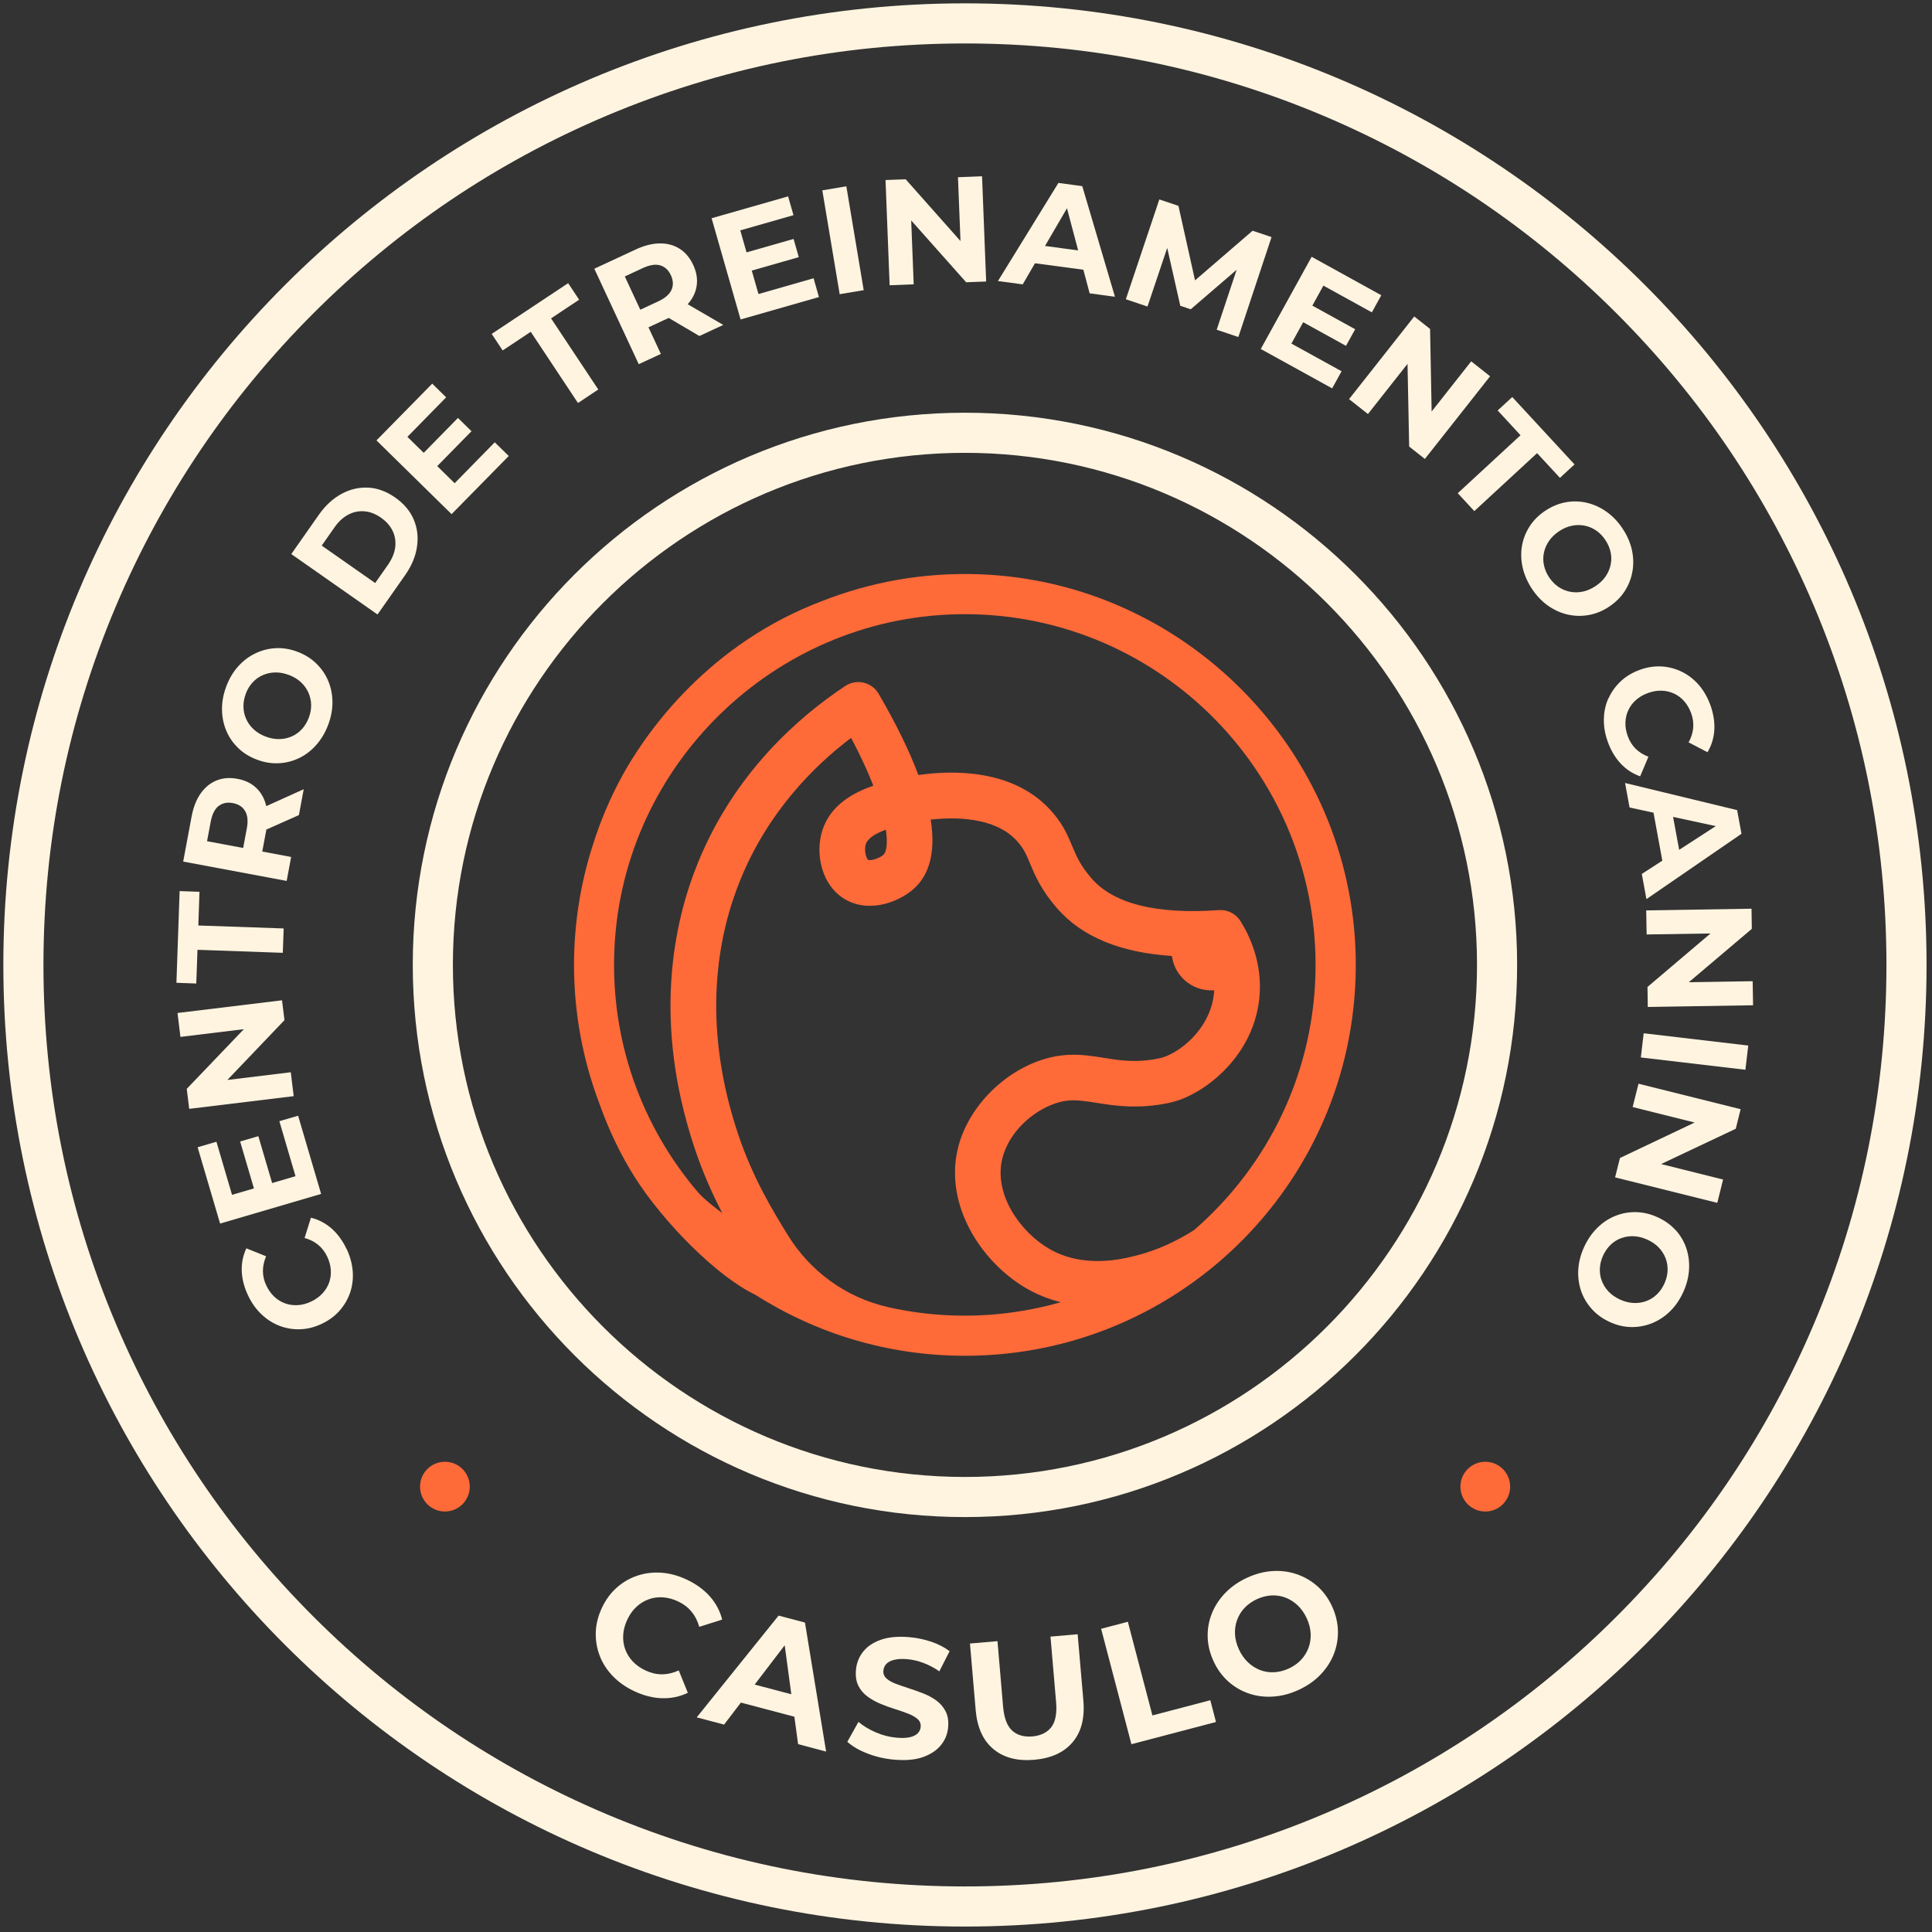 <svg width="289" height="289" viewBox="0 0 289 289" fill="none" xmlns="http://www.w3.org/2000/svg">
<rect x="0" y="0" width="289" height="289" fill="#333333" stroke="none"/>
<g clip-path="url(#clip0_350_462)">
<path d="M122.84 89.968C122.472 90.11 122.105 90.245 121.745 90.388L122.84 89.968ZM121.745 90.388C104.847 97.25 96.11 110.555 93.132 115.955C91.265 119.345 89.81 122.818 88.707 126.32C86.87 131.998 85.865 138.05 85.865 144.335C85.865 151.573 87.192 158.503 89.593 164.9C91.032 168.988 92.84 172.745 94.91 176.023C99.162 182.765 107.217 190.933 112.97 193.67C122.037 199.445 132.785 202.805 144.335 202.805C176.982 202.805 203.382 176.045 202.797 143.263C202.242 112.4 177.35 87.028 146.502 85.903C138.117 85.595 130.122 87.08 122.84 89.96M170.067 187.783C168.087 188.3 162.065 189.875 156.785 186.71C152.547 184.168 148.692 178.663 149.9 173.45C151.047 168.493 156.192 164.81 160.085 164.608C160.242 164.6 160.407 164.593 160.565 164.593C161.652 164.593 162.785 164.773 164.067 164.975C166.812 165.41 170.232 165.95 174.875 164.975C175.88 164.765 176.877 164.413 177.912 163.91C182.27 161.803 187.632 156.71 188.382 149.293C188.915 144.02 186.837 139.813 185.57 137.803C184.887 136.693 183.65 136.055 182.322 136.138C173.022 136.798 166.625 135.215 163.317 131.435C161.607 129.485 161.015 128.06 160.385 126.553C159.695 124.903 158.915 123.043 156.935 120.958C151.31 115.04 142.512 115.198 137.375 115.933C136.107 112.528 134.187 108.508 131.427 103.775C130.94 102.943 130.13 102.335 129.185 102.118C128.247 101.9 127.242 102.08 126.44 102.613C119.427 107.263 109.91 115.603 104.45 128.938C100.73 138.013 97.61 152.795 103.872 171.65C105.125 175.423 106.595 178.678 108.042 181.453C107.922 181.378 105.417 179.518 104.48 178.43C96.065 168.613 91.205 155.668 91.925 141.605C93.312 114.365 115.775 92.54 143.037 91.888C172.557 91.175 196.79 114.98 196.79 144.343C196.79 160.175 189.732 174.373 178.617 184.003C175.962 185.698 173.09 187.003 170.052 187.798L170.067 187.783ZM132.2 127.813C131.592 128.42 130.22 128.788 129.86 128.623C129.567 128.413 129.222 127.198 129.515 126.283C129.822 125.33 131.105 124.625 132.515 124.108C132.815 126.185 132.597 127.408 132.192 127.813H132.2ZM132.807 195.515C126.582 194.105 121.212 190.213 117.867 184.783C117.852 184.76 117.837 184.738 117.822 184.715C115.745 181.348 112.61 176.263 110.36 169.498C104.757 152.623 107.495 139.535 110.78 131.525C114.867 121.55 121.565 114.725 127.31 110.375C128.75 113.083 129.837 115.46 130.64 117.53C127.595 118.58 124.242 120.433 123.02 124.183C121.895 127.655 122.862 132.478 126.44 134.54C130.25 136.738 134.93 134.75 137.03 132.628C138.77 130.873 140.052 127.843 139.22 122.6C142.94 122.195 148.737 122.233 151.992 125.66C153.11 126.838 153.5 127.775 154.092 129.193C154.827 130.955 155.742 133.145 158.187 135.935C161.87 140.135 167.615 142.505 175.302 143C175.49 144.403 176.157 145.685 177.222 146.638C178.317 147.613 179.705 148.138 181.16 148.138C181.272 148.138 181.385 148.138 181.497 148.13C181.542 148.13 181.58 148.123 181.625 148.115C181.617 148.28 181.61 148.438 181.595 148.61C181.16 152.93 177.942 156.328 174.95 157.768C174.402 158.03 173.93 158.203 173.457 158.3C170.052 159.02 167.667 158.645 165.14 158.24C163.437 157.97 161.675 157.685 159.725 157.798C152.36 158.188 144.972 164.518 143.255 171.913C141.297 180.358 146.81 188.698 153.275 192.568C154.962 193.58 156.77 194.315 158.682 194.795C154.115 196.093 149.307 196.805 144.327 196.805C140.367 196.805 136.505 196.363 132.8 195.523L132.807 195.515Z" fill="#FF6A39"/>
<path d="M144.343 67.738C186.583 67.738 220.94 102.103 220.94 144.335C220.94 186.568 186.575 220.933 144.343 220.933C102.11 220.933 67.745 186.568 67.745 144.335C67.745 102.103 102.11 67.738 144.343 67.738ZM144.343 61.738C98.72 61.738 61.745 98.72 61.745 144.335C61.745 189.95 98.728 226.933 144.343 226.933C189.958 226.933 226.94 189.95 226.94 144.335C226.94 98.72 189.958 61.738 144.343 61.738Z" fill="#FFF4E0"/>
<path d="M144.342 6.5C162.95 6.5 181.002 10.145 197.997 17.33C214.407 24.275 229.152 34.213 241.812 46.873C254.473 59.533 264.41 74.278 271.355 90.688C278.54 107.675 282.185 125.728 282.185 144.343C282.185 162.958 278.54 181.003 271.355 197.998C264.41 214.408 254.473 229.153 241.812 241.813C229.152 254.473 214.407 264.41 197.997 271.355C181.01 278.54 162.957 282.185 144.342 282.185C125.727 282.185 107.683 278.54 90.688 271.355C74.278 264.41 59.532 254.473 46.873 241.813C34.212 229.153 24.275 214.408 17.33 197.998C10.145 181.01 6.5 162.958 6.5 144.343C6.5 125.728 10.145 107.683 17.33 90.688C24.275 74.278 34.212 59.533 46.873 46.873C59.532 34.213 74.278 24.275 90.688 17.33C107.675 10.145 125.727 6.5 144.342 6.5ZM144.342 0.5C64.903 0.5 0.5 64.903 0.5 144.343C0.5 223.783 64.903 288.185 144.342 288.185C223.783 288.185 288.185 223.783 288.185 144.343C288.185 64.903 223.783 0.5 144.342 0.5Z" fill="#FFF4E0"/>
<path d="M108.028 242.27C107.698 240.973 107.083 239.81 106.183 238.798C105.283 237.785 104.128 236.945 102.725 236.285C101.465 235.693 100.205 235.348 98.953 235.258C97.7 235.168 96.5 235.31 95.353 235.693C94.205 236.075 93.177 236.668 92.263 237.478C91.347 238.288 90.605 239.3 90.035 240.515C89.465 241.73 89.157 242.953 89.12 244.168C89.082 245.39 89.278 246.56 89.713 247.685C90.14 248.81 90.8 249.823 91.677 250.73C92.555 251.638 93.62 252.388 94.865 252.973C96.282 253.64 97.67 253.993 99.035 254.03C100.4 254.068 101.683 253.798 102.89 253.22L101.533 249.875C100.678 250.258 99.83 250.453 99.005 250.453C98.18 250.453 97.37 250.258 96.567 249.883C95.81 249.53 95.18 249.08 94.662 248.54C94.145 248 93.77 247.385 93.522 246.71C93.275 246.035 93.177 245.315 93.222 244.565C93.267 243.815 93.47 243.058 93.83 242.285C94.19 241.513 94.647 240.875 95.195 240.365C95.743 239.855 96.358 239.473 97.04 239.233C97.715 238.985 98.427 238.888 99.177 238.94C99.927 238.993 100.678 239.195 101.428 239.548C102.23 239.923 102.89 240.425 103.423 241.063C103.955 241.693 104.345 242.458 104.6 243.35L108.043 242.263L108.028 242.27Z" fill="#FFF4E0"/>
<path d="M116.465 241.67L104.218 256.895L108.313 257.975L110.825 254.683L118.828 256.798L119.383 260.9L123.575 262.01L120.41 242.713L116.465 241.67ZM112.888 251.99L117.38 246.11L118.37 253.438L112.888 251.99Z" fill="#FFF4E0"/>
<path d="M133.723 248.3C134.248 248.158 134.908 248.12 135.703 248.188C136.498 248.255 137.3 248.443 138.11 248.743C138.92 249.043 139.723 249.463 140.51 250.01L142.048 246.995C141.26 246.403 140.338 245.923 139.28 245.57C138.215 245.218 137.128 244.985 136.01 244.895C134.33 244.753 132.92 244.88 131.765 245.285C130.61 245.69 129.725 246.29 129.103 247.078C128.48 247.865 128.128 248.773 128.038 249.793C127.955 250.738 128.083 251.54 128.405 252.178C128.728 252.815 129.185 253.355 129.763 253.775C130.34 254.203 130.985 254.563 131.705 254.863C132.425 255.163 133.145 255.425 133.865 255.65C134.585 255.875 135.245 256.1 135.838 256.333C136.43 256.565 136.903 256.835 137.255 257.143C137.608 257.45 137.758 257.848 137.72 258.32C137.69 258.695 137.54 259.01 137.278 259.28C137.015 259.55 136.625 259.738 136.115 259.858C135.598 259.978 134.938 260 134.128 259.933C133.063 259.843 132.02 259.58 131.008 259.138C129.995 258.703 129.133 258.178 128.413 257.57L126.748 260.548C127.49 261.223 128.495 261.815 129.77 262.303C131.045 262.798 132.388 263.105 133.813 263.225C135.508 263.368 136.933 263.24 138.08 262.828C139.235 262.415 140.128 261.815 140.758 261.035C141.388 260.255 141.748 259.363 141.83 258.365C141.913 257.435 141.785 256.648 141.455 256.003C141.125 255.358 140.675 254.825 140.098 254.398C139.52 253.97 138.875 253.618 138.155 253.333C137.435 253.048 136.715 252.793 135.995 252.56C135.275 252.328 134.615 252.103 134.023 251.878C133.43 251.66 132.958 251.39 132.605 251.075C132.253 250.76 132.103 250.378 132.14 249.92C132.17 249.53 132.313 249.2 132.56 248.923C132.808 248.645 133.19 248.435 133.715 248.293L133.723 248.3Z" fill="#FFF4E0"/>
<path d="M161.203 244.46L157.138 244.813L157.978 254.623C158.12 256.318 157.88 257.563 157.25 258.373C156.62 259.175 155.675 259.633 154.423 259.745C153.17 259.85 152.165 259.565 151.408 258.875C150.65 258.193 150.2 257 150.05 255.305L149.21 245.495L145.093 245.848L145.948 255.808C146.173 258.418 147.058 260.36 148.603 261.643C150.148 262.925 152.18 263.458 154.7 263.24C157.22 263.023 159.14 262.153 160.438 260.623C161.743 259.093 162.275 257.03 162.058 254.42L161.203 244.46Z" fill="#FFF4E0"/>
<path d="M172.385 256.603L168.71 242.593L164.712 243.643L169.242 260.908L181.895 257.585L181.047 254.33L172.385 256.603Z" fill="#FFF4E0"/>
<path d="M199.265 240.305C198.703 239.083 197.968 238.07 197.053 237.268C196.138 236.465 195.11 235.865 193.963 235.475C192.815 235.085 191.615 234.928 190.348 235.01C189.08 235.085 187.813 235.423 186.53 236.015C185.263 236.6 184.19 237.35 183.298 238.265C182.413 239.18 181.738 240.2 181.288 241.325C180.83 242.45 180.62 243.628 180.65 244.85C180.68 246.073 180.973 247.288 181.528 248.488C182.083 249.695 182.818 250.7 183.725 251.518C184.633 252.335 185.66 252.935 186.808 253.325C187.948 253.715 189.163 253.865 190.445 253.783C191.728 253.7 193.01 253.363 194.285 252.77C195.553 252.185 196.625 251.435 197.503 250.528C198.38 249.62 199.048 248.6 199.498 247.49C199.948 246.373 200.158 245.203 200.135 243.965C200.105 242.735 199.82 241.513 199.265 240.305ZM195.74 246.478C195.493 247.153 195.118 247.76 194.623 248.285C194.128 248.818 193.513 249.245 192.793 249.583C192.073 249.92 191.338 250.1 190.61 250.145C189.883 250.183 189.178 250.078 188.51 249.823C187.843 249.568 187.235 249.185 186.68 248.66C186.133 248.135 185.683 247.498 185.33 246.74C184.978 245.968 184.775 245.21 184.738 244.46C184.7 243.71 184.805 242.998 185.053 242.323C185.3 241.648 185.675 241.04 186.17 240.515C186.665 239.99 187.28 239.555 188 239.218C188.728 238.88 189.455 238.7 190.183 238.655C190.91 238.618 191.615 238.723 192.283 238.978C192.95 239.233 193.558 239.615 194.105 240.133C194.653 240.65 195.103 241.288 195.463 242.06C195.823 242.833 196.018 243.59 196.055 244.34C196.093 245.09 195.988 245.803 195.74 246.478Z" fill="#FFF4E0"/>
<path d="M51.837 186.823C51.245 185.578 50.495 184.558 49.595 183.763C48.688 182.975 47.66 182.435 46.513 182.15L45.56 185.188C46.362 185.405 47.045 185.75 47.6 186.215C48.163 186.68 48.605 187.265 48.943 187.97C49.258 188.638 49.438 189.298 49.483 189.958C49.528 190.618 49.445 191.248 49.235 191.848C49.025 192.448 48.688 192.988 48.237 193.475C47.788 193.963 47.225 194.368 46.55 194.69C45.875 195.013 45.2 195.193 44.54 195.23C43.88 195.268 43.25 195.185 42.65 194.968C42.05 194.75 41.51 194.42 41.03 193.97C40.55 193.52 40.153 192.958 39.837 192.298C39.5 191.593 39.335 190.873 39.328 190.145C39.328 189.418 39.485 188.675 39.807 187.925L36.852 186.733C36.35 187.805 36.117 188.938 36.163 190.138C36.208 191.338 36.523 192.553 37.108 193.783C37.633 194.893 38.3 195.83 39.102 196.595C39.905 197.36 40.805 197.938 41.803 198.32C42.8 198.703 43.835 198.875 44.915 198.838C45.995 198.8 47.068 198.53 48.14 198.02C49.212 197.51 50.105 196.85 50.81 196.04C51.523 195.23 52.047 194.323 52.385 193.318C52.722 192.313 52.85 191.255 52.76 190.138C52.67 189.028 52.37 187.918 51.852 186.823H51.837Z" fill="#FFF4E0"/>
<path d="M44.593 166.895L41.788 167.713L44.203 175.94L40.708 176.968L38.645 169.955L35.922 170.75L37.985 177.77L34.708 178.73L32.375 170.788L29.562 171.613L32.922 183.028L48.035 178.595L44.593 166.895Z" fill="#FFF4E0"/>
<path d="M43.497 160.393L34.01 161.548L42.552 152.6L42.185 149.63L26.555 151.528L26.99 155.105L36.477 153.95L27.935 162.875L28.302 165.868L43.932 163.97L43.497 160.393Z" fill="#FFF4E0"/>
<path d="M29.54 142.078L42.305 142.528L42.432 138.883L29.667 138.44L29.84 133.4L26.87 133.295L26.39 147.013L29.36 147.118L29.54 142.078Z" fill="#FFF4E0"/>
<path d="M43.542 128.188L39.23 127.378L39.815 124.258C39.822 124.198 39.83 124.145 39.837 124.093L44.712 121.925L45.432 118.055L39.822 120.59C39.822 120.59 39.822 120.568 39.822 120.553C39.567 119.465 39.072 118.573 38.345 117.875C37.617 117.178 36.672 116.713 35.525 116.503C34.362 116.285 33.305 116.368 32.367 116.758C31.422 117.148 30.635 117.8 29.997 118.715C29.36 119.63 28.91 120.785 28.655 122.173L27.402 128.878L42.882 131.773L43.55 128.188H43.542ZM32.697 120.575C33.275 120.118 33.987 119.968 34.842 120.133C35.682 120.29 36.29 120.688 36.665 121.318C37.04 121.955 37.13 122.825 36.92 123.928L36.372 126.845L30.972 125.833L31.52 122.915C31.73 121.813 32.12 121.025 32.69 120.568L32.697 120.575Z" fill="#FFF4E0"/>
<path d="M35.623 111.89C36.395 112.64 37.333 113.218 38.428 113.63C39.523 114.043 40.61 114.223 41.682 114.17C42.763 114.118 43.775 113.863 44.742 113.398C45.71 112.933 46.557 112.28 47.307 111.433C48.057 110.585 48.657 109.58 49.093 108.418C49.528 107.27 49.737 106.13 49.73 105.013C49.722 103.895 49.513 102.845 49.1 101.863C48.695 100.88 48.095 100.018 47.315 99.253C46.535 98.495 45.597 97.91 44.502 97.498C43.392 97.078 42.305 96.898 41.233 96.958C40.16 97.018 39.14 97.28 38.18 97.745C37.22 98.21 36.365 98.855 35.623 99.688C34.873 100.52 34.28 101.518 33.845 102.688C33.41 103.843 33.2 104.975 33.208 106.1C33.215 107.225 33.425 108.283 33.837 109.273C34.25 110.263 34.843 111.133 35.623 111.883V111.89ZM36.755 103.79C37.002 103.13 37.347 102.56 37.782 102.088C38.218 101.608 38.727 101.248 39.305 100.993C39.883 100.738 40.505 100.603 41.165 100.588C41.825 100.573 42.508 100.7 43.212 100.963C43.917 101.225 44.51 101.585 44.998 102.035C45.485 102.485 45.86 102.995 46.123 103.58C46.385 104.158 46.528 104.773 46.542 105.41C46.557 106.048 46.445 106.7 46.19 107.36C45.943 108.02 45.597 108.59 45.163 109.063C44.727 109.543 44.218 109.903 43.64 110.158C43.062 110.413 42.44 110.548 41.773 110.555C41.105 110.57 40.422 110.443 39.74 110.18C39.035 109.918 38.443 109.558 37.955 109.108C37.468 108.658 37.093 108.148 36.83 107.563C36.568 106.978 36.432 106.378 36.417 105.733C36.403 105.095 36.515 104.443 36.77 103.783L36.755 103.79Z" fill="#FFF4E0"/>
<path d="M59.12 74.428C57.807 73.505 56.458 73.01 55.078 72.943C53.697 72.875 52.362 73.183 51.08 73.88C49.797 74.578 48.665 75.62 47.682 77.023L43.572 82.88L56.472 91.918L60.583 86.06C61.565 84.658 62.165 83.24 62.375 81.793C62.593 80.353 62.428 78.988 61.888 77.713C61.347 76.438 60.425 75.343 59.12 74.428ZM59.112 81.905C58.992 82.768 58.633 83.623 58.032 84.485L56.12 87.215L48.125 81.613L50.038 78.883C50.638 78.02 51.328 77.39 52.093 76.985C52.858 76.58 53.667 76.415 54.508 76.483C55.347 76.55 56.18 76.873 57.005 77.45C57.815 78.02 58.4 78.688 58.752 79.46C59.112 80.233 59.225 81.05 59.112 81.905Z" fill="#FFF4E0"/>
<path d="M68.007 72.283L65.405 69.725L70.527 64.505L68.502 62.518L63.38 67.738L60.942 65.345L66.74 59.435L64.655 57.388L56.315 65.878L67.55 76.91L76.1 68.21L74.007 66.163L68.007 72.283Z" fill="#FFF4E0"/>
<path d="M86.63 44.833L84.987 42.358L73.55 49.948L75.192 52.423L79.392 49.633L86.457 60.283L89.495 58.265L82.43 47.623L86.63 44.833Z" fill="#FFF4E0"/>
<path d="M102.897 45.478C103.632 44.638 104.075 43.723 104.217 42.718C104.36 41.713 104.187 40.685 103.692 39.62C103.19 38.548 102.507 37.738 101.645 37.198C100.782 36.658 99.792 36.395 98.675 36.41C97.557 36.425 96.357 36.733 95.082 37.325L88.902 40.198L95.547 54.478L98.855 52.94L97.002 48.965L99.875 47.63C99.927 47.608 99.972 47.578 100.025 47.555L104.622 50.263L108.192 48.605L102.867 45.508C102.867 45.508 102.882 45.493 102.89 45.485L102.897 45.478ZM95.78 46.333L93.462 41.353L96.155 40.1C97.175 39.628 98.037 39.493 98.742 39.688C99.447 39.89 99.987 40.385 100.355 41.173C100.715 41.945 100.745 42.673 100.452 43.348C100.152 44.023 99.492 44.6 98.48 45.073L95.787 46.325L95.78 46.333Z" fill="#FFF4E0"/>
<path d="M113.457 43.985L112.452 40.475L119.487 38.465L118.707 35.743L111.672 37.753L110.735 34.46L118.692 32.188L117.89 29.375L106.445 32.645L110.78 47.788L122.502 44.435L121.7 41.623L113.457 43.985Z" fill="#FFF4E0"/>
<path d="M126.602 27.871L123.007 28.472L125.603 44.007L129.198 43.406L126.602 27.871Z" fill="#FFF4E0"/>
<path d="M143.3 26.51L143.675 36.058L135.477 26.818L132.462 26.93L133.077 42.673L136.677 42.53L136.302 32.975L144.522 42.223L147.515 42.11L146.9 26.368L143.3 26.51Z" fill="#FFF4E0"/>
<path d="M158.322 27.365L149.277 42.043L152.982 42.538L154.82 39.38L162.057 40.348L162.995 43.88L166.782 44.39L161.892 27.845L158.322 27.365ZM156.32 36.793L159.605 31.153L161.277 37.46L156.32 36.793Z" fill="#FFF4E0"/>
<path d="M187.37 34.513L178.76 41.938L176.277 30.793L173.42 29.833L168.41 44.765L171.65 45.853L174.597 37.085L176.555 45.74L178.115 46.265L184.985 40.355L182 49.325L185.24 50.413L190.205 35.465L187.37 34.513Z" fill="#FFF4E0"/>
<path d="M201.342 51.733L202.715 49.25L196.31 45.718L197.96 42.725L205.212 46.723L206.622 44.165L196.205 38.413L188.592 52.205L199.272 58.093L200.682 55.535L193.175 51.395L194.937 48.2L201.342 51.733Z" fill="#FFF4E0"/>
<path d="M220.07 54.05L214.152 61.558L213.92 49.205L211.55 47.338L201.8 59.705L204.627 61.933L210.545 54.425L210.792 66.8L213.14 68.653L222.897 56.285L220.07 54.05Z" fill="#FFF4E0"/>
<path d="M233.345 71.48L235.527 69.47L226.212 59.39L224.03 61.4L227.45 65.105L218.06 73.775L220.535 76.453L229.925 67.783L233.345 71.48Z" fill="#FFF4E0"/>
<path d="M240.702 90.748C241.692 90.088 242.472 89.308 243.05 88.408C243.627 87.5 244.01 86.525 244.19 85.475C244.377 84.425 244.347 83.353 244.107 82.258C243.867 81.163 243.402 80.098 242.712 79.063C242.03 78.035 241.235 77.203 240.312 76.55C239.397 75.898 238.415 75.455 237.372 75.208C236.33 74.968 235.28 74.938 234.215 75.133C233.15 75.328 232.137 75.748 231.162 76.393C230.187 77.038 229.407 77.818 228.822 78.718C228.237 79.625 227.847 80.6 227.667 81.65C227.487 82.7 227.517 83.78 227.765 84.883C228.012 85.985 228.485 87.058 229.167 88.093C229.85 89.12 230.645 89.953 231.56 90.598C232.475 91.243 233.45 91.685 234.485 91.925C235.52 92.165 236.57 92.188 237.642 92C238.715 91.813 239.735 91.393 240.71 90.748H240.702ZM234.837 88.513C234.215 88.385 233.637 88.145 233.112 87.785C232.587 87.425 232.122 86.953 231.732 86.368C231.342 85.783 231.08 85.168 230.952 84.538C230.817 83.908 230.817 83.278 230.952 82.663C231.08 82.048 231.335 81.463 231.717 80.908C232.1 80.36 232.595 79.88 233.21 79.468C233.832 79.055 234.47 78.778 235.122 78.643C235.775 78.508 236.405 78.508 237.035 78.628C237.657 78.755 238.235 78.995 238.76 79.355C239.285 79.715 239.75 80.188 240.14 80.78C240.53 81.365 240.792 81.98 240.927 82.61C241.062 83.24 241.062 83.87 240.927 84.485C240.8 85.1 240.545 85.685 240.17 86.233C239.795 86.78 239.292 87.26 238.67 87.673C238.047 88.085 237.41 88.363 236.757 88.498C236.105 88.633 235.475 88.64 234.845 88.513H234.837Z" fill="#FFF4E0"/>
<path d="M240.597 104.443C240.162 105.41 239.937 106.453 239.915 107.57C239.892 108.688 240.087 109.813 240.5 110.96C240.965 112.258 241.617 113.345 242.435 114.223C243.26 115.1 244.227 115.73 245.345 116.128L246.582 113.195C245.81 112.903 245.165 112.498 244.647 111.98C244.137 111.463 243.747 110.84 243.485 110.105C243.237 109.415 243.117 108.74 243.14 108.08C243.162 107.42 243.305 106.805 243.575 106.228C243.845 105.65 244.227 105.14 244.722 104.705C245.217 104.263 245.817 103.918 246.522 103.663C247.227 103.408 247.91 103.295 248.577 103.318C249.237 103.34 249.86 103.49 250.437 103.76C251.015 104.03 251.517 104.413 251.952 104.915C252.387 105.41 252.725 106.01 252.98 106.7C253.242 107.435 253.34 108.163 253.28 108.89C253.212 109.618 252.98 110.338 252.59 111.05L255.417 112.52C256.025 111.508 256.362 110.398 256.437 109.198C256.505 107.998 256.31 106.76 255.852 105.478C255.432 104.323 254.862 103.325 254.142 102.485C253.415 101.645 252.582 100.985 251.622 100.513C250.67 100.033 249.657 99.763 248.577 99.695C247.497 99.628 246.402 99.793 245.292 100.198C244.182 100.603 243.23 101.165 242.442 101.908C241.655 102.65 241.047 103.498 240.612 104.465L240.597 104.443Z" fill="#FFF4E0"/>
<path d="M243.77 120.793L247.34 121.565L248.66 128.743L245.592 130.73L246.282 134.495L260.502 124.723L259.85 121.183L243.087 117.125L243.762 120.8L243.77 120.793ZM250.272 122.195L256.655 123.575L251.18 127.123L250.272 122.203V122.195Z" fill="#FFF4E0"/>
<path d="M246.312 139.783L255.867 139.633L246.44 147.635L246.485 150.628L262.235 150.373L262.175 146.773L252.62 146.93L262.047 138.943L262.002 135.928L246.252 136.183L246.312 139.783Z" fill="#FFF4E0"/>
<path d="M245.872 154.562L245.447 158.182L261.089 160.02L261.514 156.4L245.872 154.562Z" fill="#FFF4E0"/>
<path d="M244.22 165.598L253.497 167.915L242.322 173.218L241.595 176.12L256.88 179.93L257.75 176.443L248.48 174.125L259.647 168.845L260.375 165.92L245.097 162.11L244.22 165.598Z" fill="#FFF4E0"/>
<path d="M250.64 184.01C249.92 183.208 249.02 182.57 247.955 182.083C246.89 181.595 245.817 181.34 244.737 181.318C243.657 181.295 242.622 181.483 241.632 181.88C240.642 182.278 239.742 182.87 238.94 183.665C238.13 184.46 237.47 185.42 236.952 186.553C236.442 187.67 236.157 188.788 236.09 189.905C236.022 191.023 236.165 192.08 236.502 193.085C236.84 194.09 237.38 194.998 238.107 195.808C238.835 196.618 239.727 197.263 240.792 197.75C241.872 198.245 242.945 198.493 244.025 198.508C245.097 198.523 246.132 198.328 247.122 197.93C248.112 197.533 249.005 196.94 249.807 196.16C250.61 195.38 251.27 194.42 251.787 193.288C252.297 192.17 252.59 191.045 252.657 189.92C252.725 188.795 252.59 187.73 252.245 186.71C251.9 185.69 251.367 184.79 250.64 183.988V184.01ZM248.967 192.013C248.675 192.65 248.292 193.198 247.827 193.64C247.362 194.083 246.83 194.42 246.237 194.63C245.645 194.848 245.015 194.938 244.355 194.908C243.695 194.878 243.02 194.705 242.337 194.398C241.655 194.083 241.085 193.693 240.627 193.213C240.17 192.733 239.832 192.193 239.607 191.6C239.382 191.008 239.285 190.385 239.315 189.748C239.345 189.11 239.502 188.465 239.795 187.828C240.087 187.183 240.47 186.643 240.935 186.193C241.4 185.75 241.932 185.413 242.525 185.203C243.117 184.985 243.747 184.895 244.415 184.925C245.082 184.955 245.75 185.128 246.425 185.435C247.107 185.75 247.677 186.14 248.135 186.62C248.592 187.1 248.93 187.64 249.155 188.233C249.38 188.825 249.477 189.448 249.447 190.085C249.417 190.723 249.26 191.368 248.967 192.005V192.013Z" fill="#FFF4E0"/>
<path d="M222.178 226.1C224.232 226.1 225.898 224.435 225.898 222.38C225.898 220.326 224.232 218.66 222.178 218.66C220.123 218.66 218.458 220.326 218.458 222.38C218.458 224.435 220.123 226.1 222.178 226.1Z" fill="#FF6A39"/>
<path d="M66.552 226.1C68.607 226.1 70.272 224.435 70.272 222.38C70.272 220.326 68.607 218.66 66.552 218.66C64.498 218.66 62.833 220.326 62.833 222.38C62.833 224.435 64.498 226.1 66.552 226.1Z" fill="#FF6A39"/>
</g>
<defs>
<clipPath id="clip0_350_462">
<rect width="287.685" height="287.685" fill="white" transform="translate(0.5 0.5)"/>
</clipPath>
</defs>
</svg>
